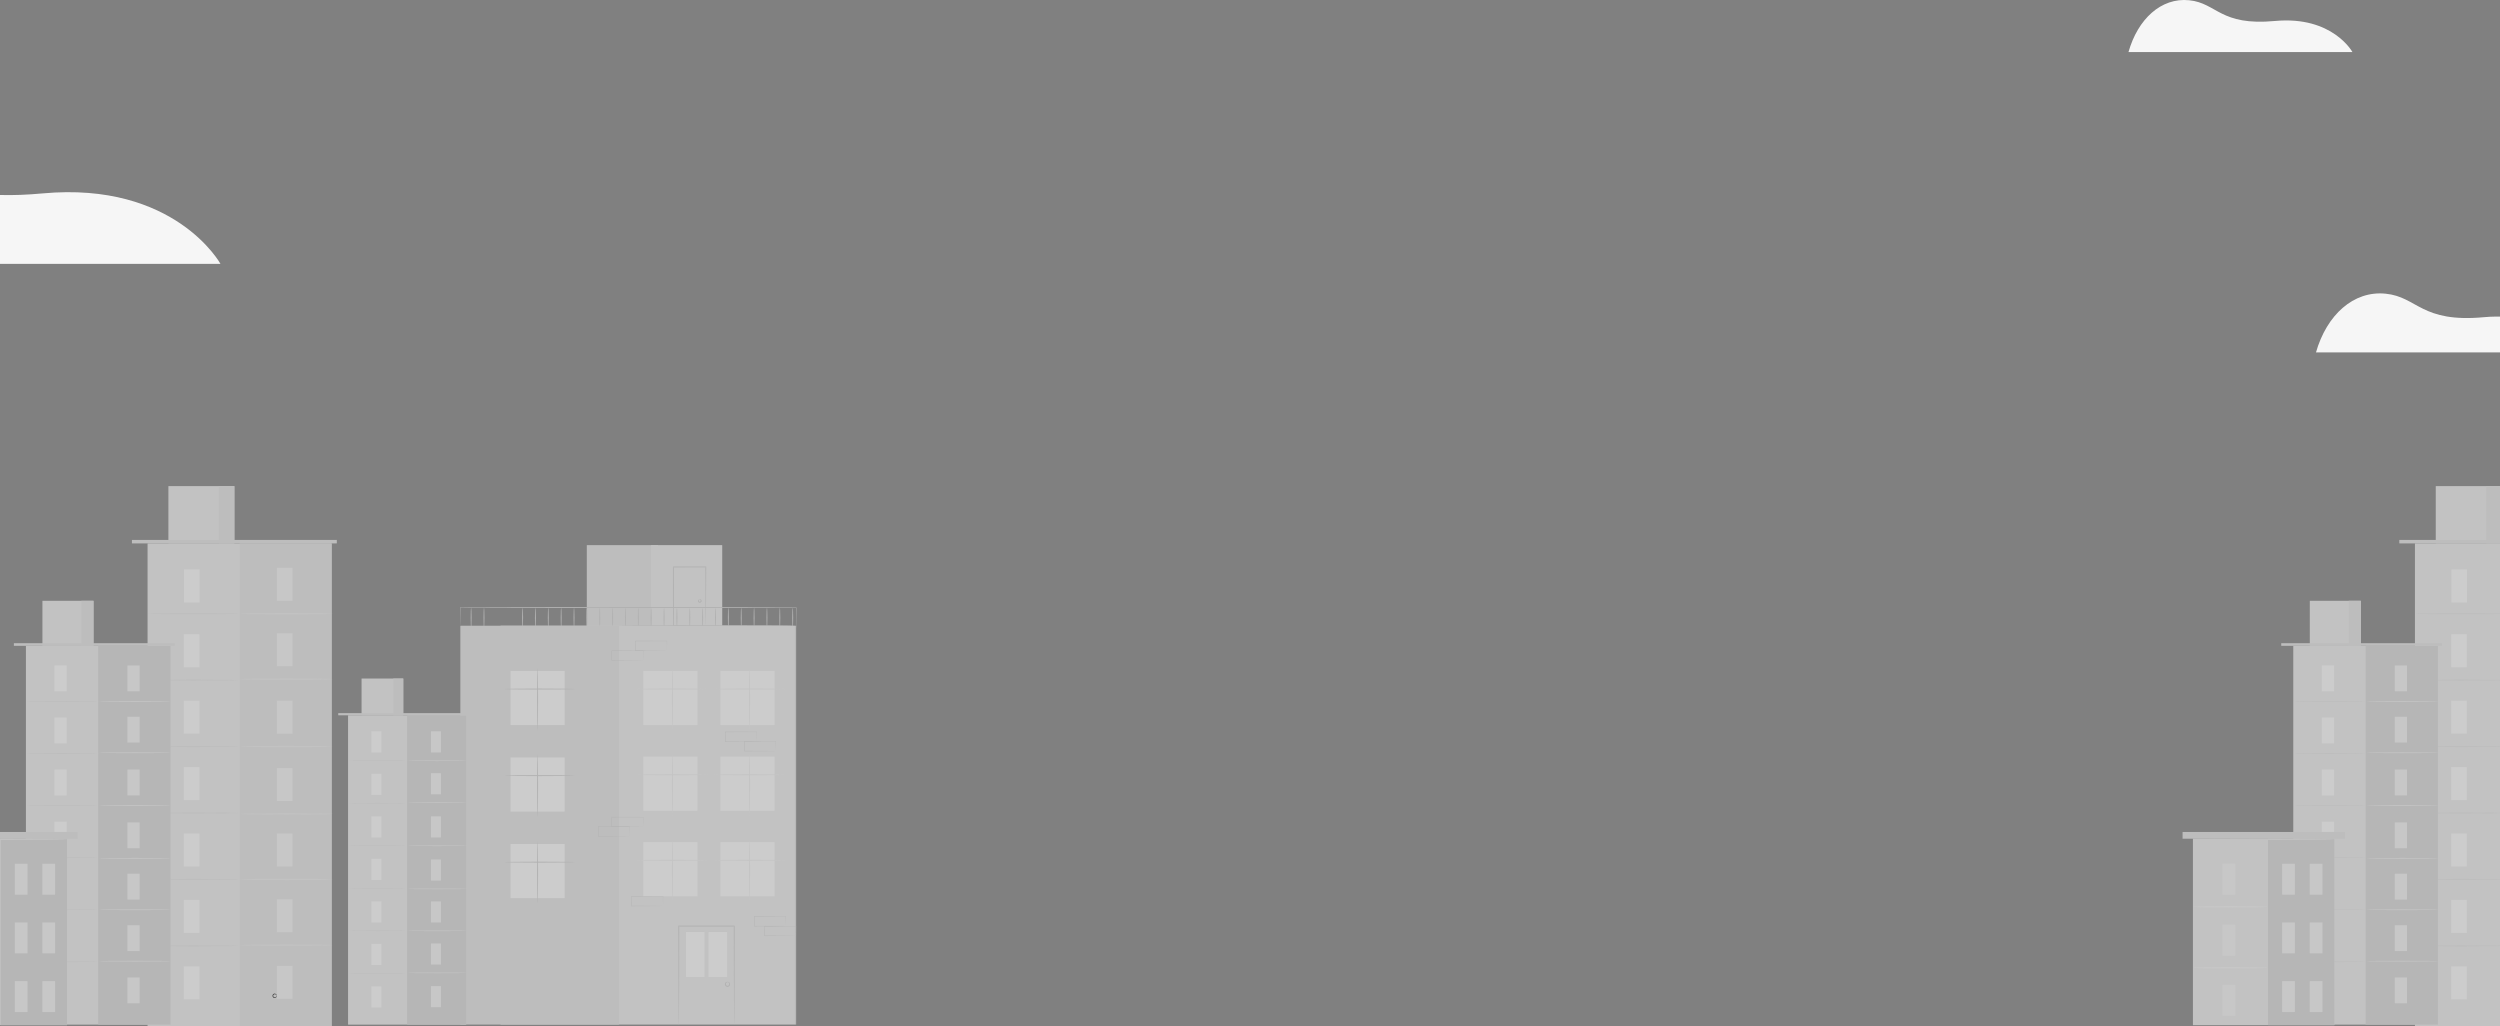 <?xml version="1.0" encoding="UTF-8"?>
<svg viewBox="0 0 1440 591" version="1.1" xmlns="http://www.w3.org/2000/svg" xmlns:xlink="http://www.w3.org/1999/xlink">
    <rect x="0" y="0" width="1440" height="591" fill="#808080" stroke="none"/>
    <!-- Generator: sketchtool 62 (101010) - https://sketch.com -->
    <title>3C8682C7-5C5F-4F65-AF80-E2AF386D4A97</title>
    <desc>Created with sketchtool.</desc>
    <defs>
        <polygon id="path-1" points="0 312 507.766 312 507.766 0.561 0 0.561"></polygon>
        <polygon id="path-3" points="0 312 507.766 312 507.766 0.561 0 0.561"></polygon>
        <polygon id="path-5" points="0 312 507.766 312 507.766 0.561 0 0.561"></polygon>
        <polygon id="path-7" points="0 312 507.766 312 507.766 0.561 0 0.561"></polygon>
    </defs>
    <g id="Web-Design" stroke="none" stroke-width="1" fill="none" fill-rule="evenodd">
        <g id="Homee-v3" transform="translate(0, -970)">
            <g id="Group-13" transform="translate(-169, 970)">
                <path d="M1395,30 L1524,30 C1524,30 1512.599,9.01 1479.385,12.085 C1447.678,15.071 1446.068,1.77 1429.941,0.142 C1413.815,-1.485 1400.376,10.981 1395,30 Z" id="Path" fill="#F6F6F6" fill-rule="nonzero"></path>
                <g id="Group-2" opacity="0.601" transform="translate(120, 279)">
                    <g id="Group-217">
                        <polygon id="Fill-1" fill="#E6E6E6" points="387 94 428 94 428 35 387 35"></polygon>
                        <polygon id="Fill-2" fill="#EFEFEF" points="424 94 465 94 465 35 424 35"></polygon>
                        <g id="Group-104">
                            <path d="M455.527,81.413 C455.515,81.402 455.505,81.172 455.494,80.738 C455.486,80.265 455.475,79.639 455.46,78.851 C455.442,77.166 455.418,74.795 455.386,71.826 C455.354,65.814 455.308,57.398 455.254,47.558 L455.527,47.83 C449.777,47.836 443.475,47.843 436.889,47.849 C436.82,47.911 437.439,47.301 437.178,47.564 L437.178,47.574 L437.178,47.592 L437.178,47.631 L437.178,47.707 L437.178,47.858 L437.178,48.161 L437.178,48.767 L437.178,49.974 C437.178,50.775 437.178,51.573 437.177,52.364 C437.176,53.949 437.175,55.512 437.173,57.052 C437.169,60.13 437.163,63.11 437.159,65.97 C437.14,71.679 437.124,76.898 437.108,81.413 L436.886,81.191 C442.553,81.24 447.176,81.28 450.438,81.309 C452.023,81.332 453.276,81.35 454.183,81.365 C454.586,81.375 454.912,81.383 455.173,81.389 C455.4,81.396 455.519,81.405 455.527,81.413 C455.535,81.421 455.43,81.429 455.219,81.436 C454.969,81.442 454.657,81.451 454.271,81.461 C453.375,81.475 452.139,81.493 450.574,81.517 C447.28,81.545 442.61,81.586 436.886,81.635 L436.664,81.637 L436.664,81.413 C436.649,76.898 436.631,71.679 436.613,65.97 C436.608,63.11 436.604,60.13 436.598,57.052 C436.597,55.512 436.596,53.949 436.595,52.364 C436.595,51.573 436.595,50.775 436.594,49.974 L436.594,48.767 L436.594,48.161 L436.594,47.858 L436.594,47.707 L436.594,47.631 L436.594,47.592 L436.594,47.574 L436.594,47.564 C436.335,47.822 436.948,47.2 436.889,47.265 C443.475,47.271 449.777,47.278 455.527,47.284 L455.801,47.285 L455.8,47.558 C455.746,57.471 455.7,65.951 455.668,72.008 C455.636,74.948 455.611,77.3 455.594,78.97 C455.579,79.735 455.568,80.342 455.559,80.802 C455.549,81.215 455.538,81.424 455.527,81.413" id="Fill-3" fill="#D2D2D2"></path>
                            <path d="M451.794,66.309 C451.823,66.389 451.57,66.528 451.517,66.903 C451.44,67.287 451.716,67.747 452.235,67.556 C452.758,67.379 452.684,66.848 452.383,66.597 C452.107,66.338 451.821,66.39 451.794,66.309 C451.739,66.255 452.094,65.977 452.617,66.257 C452.853,66.392 453.125,66.66 453.16,67.092 C453.202,67.535 452.852,67.97 452.428,68.108 C452.011,68.266 451.467,68.146 451.222,67.776 C450.978,67.418 451.023,67.037 451.121,66.785 C451.354,66.238 451.804,66.233 451.794,66.309" id="Fill-5" fill="#D2D2D2"></path>
                            <path d="M507.633,82.912 C507.633,82.912 507.609,82.651 507.598,82.137 C507.59,81.596 507.578,80.834 507.563,79.843 C507.55,77.792 507.527,74.796 507.5,70.905 L507.633,71.037 C490.221,71.131 453.76,71.198 411.681,71.198 C368.426,71.198 331.121,71.128 314.167,71.028 L314.291,70.905 C314.265,74.286 314.246,76.894 314.232,78.682 C314.218,79.544 314.208,80.209 314.2,80.681 C314.189,81.13 314.167,81.357 314.167,81.357 C314.167,81.357 314.145,81.13 314.134,80.681 C314.127,80.209 314.117,79.544 314.103,78.682 C314.089,76.894 314.07,74.286 314.042,70.905 L314.042,70.781 L314.167,70.78 C331.121,70.681 368.426,70.613 411.681,70.613 C453.76,70.613 490.221,70.678 507.633,70.773 L507.765,70.773 L507.765,70.905 C507.737,74.796 507.716,77.792 507.702,79.843 C507.687,80.834 507.675,81.596 507.668,82.137 C507.656,82.651 507.633,82.912 507.633,82.912" id="Fill-7" fill="#D2D2D2"></path>
                            <path d="M320.37,82.563 C320.208,82.563 320.078,80.006 320.078,76.853 C320.078,73.701 320.208,71.144 320.37,71.144 C320.533,71.144 320.663,73.701 320.663,76.853 C320.663,80.006 320.533,82.563 320.37,82.563" id="Fill-9" fill="#D2D2D2"></path>
                            <path d="M327.779,82.563 C327.617,82.563 327.487,80.006 327.487,76.853 C327.487,73.701 327.617,71.144 327.779,71.144 C327.94,71.144 328.071,73.701 328.071,76.853 C328.071,80.006 327.94,82.563 327.779,82.563" id="Fill-11" fill="#D2D2D2"></path>
                            <path d="M350.004,82.563 C349.842,82.563 349.711,80.006 349.711,76.853 C349.711,73.701 349.842,71.144 350.004,71.144 C350.166,71.144 350.296,73.701 350.296,76.853 C350.296,80.006 350.166,82.563 350.004,82.563" id="Fill-13" fill="#D2D2D2"></path>
                            <path d="M357.412,82.563 C357.25,82.563 357.12,80.006 357.12,76.853 C357.12,73.701 357.25,71.144 357.412,71.144 C357.574,71.144 357.704,73.701 357.704,76.853 C357.704,80.006 357.574,82.563 357.412,82.563" id="Fill-15" fill="#D2D2D2"></path>
                            <path d="M364.82,82.563 C364.659,82.563 364.527,80.006 364.527,76.853 C364.527,73.701 364.659,71.144 364.82,71.144 C364.982,71.144 365.113,73.701 365.113,76.853 C365.113,80.006 364.982,82.563 364.82,82.563" id="Fill-17" fill="#D2D2D2"></path>
                            <path d="M372.229,82.563 C372.067,82.563 371.936,80.006 371.936,76.853 C371.936,73.701 372.067,71.144 372.229,71.144 C372.39,71.144 372.521,73.701 372.521,76.853 C372.521,80.006 372.39,82.563 372.229,82.563" id="Fill-19" fill="#D2D2D2"></path>
                            <path d="M379.637,82.563 C379.475,82.563 379.345,80.006 379.345,76.853 C379.345,73.701 379.475,71.144 379.637,71.144 C379.799,71.144 379.929,73.701 379.929,76.853 C379.929,80.006 379.799,82.563 379.637,82.563" id="Fill-21" fill="#D2D2D2"></path>
                            <path d="M387.045,82.563 C386.883,82.563 386.753,80.006 386.753,76.853 C386.753,73.701 386.883,71.144 387.045,71.144 C387.207,71.144 387.337,73.701 387.337,76.853 C387.337,80.006 387.207,82.563 387.045,82.563" id="Fill-23" fill="#D2D2D2"></path>
                            <path d="M394.453,82.563 C394.292,82.563 394.162,80.006 394.162,76.853 C394.162,73.701 394.292,71.144 394.453,71.144 C394.615,71.144 394.746,73.701 394.746,76.853 C394.746,80.006 394.615,82.563 394.453,82.563" id="Fill-25" fill="#D2D2D2"></path>
                            <path d="M401.862,82.563 C401.7,82.563 401.569,80.006 401.569,76.853 C401.569,73.701 401.7,71.144 401.862,71.144 C402.023,71.144 402.155,73.701 402.155,76.853 C402.155,80.006 402.023,82.563 401.862,82.563" id="Fill-27" fill="#D2D2D2"></path>
                            <path d="M409.27,82.563 C409.109,82.563 408.978,80.006 408.978,76.853 C408.978,73.701 409.109,71.144 409.27,71.144 C409.432,71.144 409.562,73.701 409.562,76.853 C409.562,80.006 409.432,82.563 409.27,82.563" id="Fill-29" fill="#D2D2D2"></path>
                            <path d="M416.679,82.563 C416.516,82.563 416.386,80.006 416.386,76.853 C416.386,73.701 416.516,71.144 416.679,71.144 C416.84,71.144 416.971,73.701 416.971,76.853 C416.971,80.006 416.84,82.563 416.679,82.563" id="Fill-31" fill="#D2D2D2"></path>
                            <path d="M424.087,82.563 C423.925,82.563 423.795,80.006 423.795,76.853 C423.795,73.701 423.925,71.144 424.087,71.144 C424.249,71.144 424.379,73.701 424.379,76.853 C424.379,80.006 424.249,82.563 424.087,82.563" id="Fill-33" fill="#D2D2D2"></path>
                            <path d="M431.495,82.563 C431.333,82.563 431.203,80.006 431.203,76.853 C431.203,73.701 431.333,71.144 431.495,71.144 C431.656,71.144 431.788,73.701 431.788,76.853 C431.788,80.006 431.656,82.563 431.495,82.563" id="Fill-35" fill="#D2D2D2"></path>
                            <path d="M438.903,82.563 C438.742,82.563 438.611,80.006 438.611,76.853 C438.611,73.701 438.742,71.144 438.903,71.144 C439.065,71.144 439.196,73.701 439.196,76.853 C439.196,80.006 439.065,82.563 438.903,82.563" id="Fill-37" fill="#D2D2D2"></path>
                            <path d="M446.312,82.563 C446.151,82.563 446.019,80.006 446.019,76.853 C446.019,73.701 446.151,71.144 446.312,71.144 C446.474,71.144 446.604,73.701 446.604,76.853 C446.604,80.006 446.474,82.563 446.312,82.563" id="Fill-39" fill="#D2D2D2"></path>
                            <path d="M453.721,82.563 C453.558,82.563 453.428,80.006 453.428,76.853 C453.428,73.701 453.558,71.144 453.721,71.144 C453.882,71.144 454.012,73.701 454.012,76.853 C454.012,80.006 453.882,82.563 453.721,82.563" id="Fill-41" fill="#D2D2D2"></path>
                            <path d="M461.128,82.563 C460.967,82.563 460.837,80.006 460.837,76.853 C460.837,73.701 460.967,71.144 461.128,71.144 C461.291,71.144 461.421,73.701 461.421,76.853 C461.421,80.006 461.291,82.563 461.128,82.563" id="Fill-43" fill="#D2D2D2"></path>
                            <path d="M468.537,82.563 C468.375,82.563 468.245,80.006 468.245,76.853 C468.245,73.701 468.375,71.144 468.537,71.144 C468.698,71.144 468.829,73.701 468.829,76.853 C468.829,80.006 468.698,82.563 468.537,82.563" id="Fill-45" fill="#D2D2D2"></path>
                            <path d="M475.945,82.563 C475.784,82.563 475.653,80.006 475.653,76.853 C475.653,73.701 475.784,71.144 475.945,71.144 C476.107,71.144 476.238,73.701 476.238,76.853 C476.238,80.006 476.107,82.563 475.945,82.563" id="Fill-47" fill="#D2D2D2"></path>
                            <path d="M483.354,82.563 C483.191,82.563 483.061,80.006 483.061,76.853 C483.061,73.701 483.191,71.144 483.354,71.144 C483.515,71.144 483.645,73.701 483.645,76.853 C483.645,80.006 483.515,82.563 483.354,82.563" id="Fill-49" fill="#D2D2D2"></path>
                            <path d="M490.762,82.563 C490.6,82.563 490.47,80.006 490.47,76.853 C490.47,73.701 490.6,71.144 490.762,71.144 C490.924,71.144 491.054,73.701 491.054,76.853 C491.054,80.006 490.924,82.563 490.762,82.563" id="Fill-51" fill="#D2D2D2"></path>
                            <path d="M498.17,82.563 C498.008,82.563 497.878,80.006 497.878,76.853 C497.878,73.701 498.008,71.144 498.17,71.144 C498.332,71.144 498.462,73.701 498.462,76.853 C498.462,80.006 498.332,82.563 498.17,82.563" id="Fill-53" fill="#D2D2D2"></path>
                            <path d="M505.578,82.563 C505.417,82.563 505.287,80.006 505.287,76.853 C505.287,73.701 505.417,71.144 505.578,71.144 C505.74,71.144 505.871,73.701 505.871,76.853 C505.871,80.006 505.74,82.563 505.578,82.563" id="Fill-55" fill="#D2D2D2"></path>
                            <path d="M507.633,81.413 C507.633,81.575 484.772,81.705 456.578,81.705 C428.375,81.705 405.519,81.575 405.519,81.413 C405.519,81.251 428.375,81.12 456.578,81.12 C484.772,81.12 507.633,81.251 507.633,81.413" id="Fill-57" fill="#D2D2D2"></path>
                            <mask id="mask-2" fill="white">
                                <use xlink:href="#path-1"></use>
                            </mask>
                            <g id="Clip-60"></g>
                            <polygon id="Fill-59" fill="#EFEFEF" mask="url(#mask-2)" points="337.311 311.156 507.633 311.156 507.633 81.413 337.311 81.413"></polygon>
                            <polygon id="Fill-61" fill="#E6E6E6" mask="url(#mask-2)" points="314.167 311.156 405.52 311.156 405.52 81.413 314.167 81.413"></polygon>
                            <polygon id="Fill-62" fill="#FFFFFF" mask="url(#mask-2)" points="463.982 237.243 495.137 237.243 495.137 206.064 463.982 206.064"></polygon>
                            <path d="M480.753,240.37 C480.591,240.37 480.461,232.313 480.461,222.377 C480.461,212.438 480.591,204.384 480.753,204.384 C480.915,204.384 481.045,212.438 481.045,222.377 C481.045,232.313 480.915,240.37 480.753,240.37" id="Fill-63" fill="#F1F1F1" mask="url(#mask-2)"></path>
                            <path d="M500.987,216.518 C500.987,216.679 491.928,216.809 480.754,216.809 C469.577,216.809 460.519,216.679 460.519,216.518 C460.519,216.355 469.577,216.225 480.754,216.225 C491.928,216.225 500.987,216.355 500.987,216.518" id="Fill-64" fill="#F1F1F1" mask="url(#mask-2)"></path>
                            <polygon id="Fill-65" fill="#FFFFFF" mask="url(#mask-2)" points="419.553 237.243 450.708 237.243 450.708 206.064 419.553 206.064"></polygon>
                            <path d="M436.323,240.37 C436.162,240.37 436.031,232.313 436.031,222.377 C436.031,212.438 436.162,204.384 436.323,204.384 C436.485,204.384 436.616,212.438 436.616,222.377 C436.616,232.313 436.485,240.37 436.323,240.37" id="Fill-66" fill="#F1F1F1" mask="url(#mask-2)"></path>
                            <path d="M456.558,216.518 C456.558,216.679 447.498,216.809 436.324,216.809 C425.147,216.809 416.089,216.679 416.089,216.518 C416.089,216.355 425.147,216.225 436.324,216.225 C447.498,216.225 456.558,216.355 456.558,216.518" id="Fill-67" fill="#F1F1F1" mask="url(#mask-2)"></path>
                            <polygon id="Fill-68" fill="#FFFFFF" mask="url(#mask-2)" points="463.982 187.99 495.137 187.99 495.137 156.81 463.982 156.81"></polygon>
                            <path d="M480.753,191.117 C480.591,191.117 480.461,183.06 480.461,173.124 C480.461,163.185 480.591,155.131 480.753,155.131 C480.915,155.131 481.045,163.185 481.045,173.124 C481.045,183.06 480.915,191.117 480.753,191.117" id="Fill-69" fill="#F1F1F1" mask="url(#mask-2)"></path>
                            <path d="M500.987,167.265 C500.987,167.426 491.928,167.556 480.754,167.556 C469.577,167.556 460.519,167.426 460.519,167.265 C460.519,167.103 469.577,166.972 480.754,166.972 C491.928,166.972 500.987,167.103 500.987,167.265" id="Fill-70" fill="#F1F1F1" mask="url(#mask-2)"></path>
                            <polygon id="Fill-71" fill="#FFFFFF" mask="url(#mask-2)" points="419.553 187.99 450.708 187.99 450.708 156.81 419.553 156.81"></polygon>
                            <path d="M436.323,191.117 C436.162,191.117 436.031,183.06 436.031,173.124 C436.031,163.185 436.162,155.131 436.323,155.131 C436.485,155.131 436.616,163.185 436.616,173.124 C436.616,183.06 436.485,191.117 436.323,191.117" id="Fill-72" fill="#F1F1F1" mask="url(#mask-2)"></path>
                            <path d="M456.558,167.265 C456.558,167.426 447.498,167.556 436.324,167.556 C425.147,167.556 416.089,167.426 416.089,167.265 C416.089,167.103 425.147,166.972 436.324,166.972 C447.498,166.972 456.558,167.103 456.558,167.265" id="Fill-73" fill="#F1F1F1" mask="url(#mask-2)"></path>
                            <polygon id="Fill-74" fill="#FFFFFF" mask="url(#mask-2)" points="463.982 138.623 495.137 138.623 495.137 107.444 463.982 107.444"></polygon>
                            <path d="M480.753,141.75 C480.591,141.75 480.461,133.693 480.461,123.758 C480.461,113.818 480.591,105.764 480.753,105.764 C480.915,105.764 481.045,113.818 481.045,123.758 C481.045,133.693 480.915,141.75 480.753,141.75" id="Fill-75" fill="#F1F1F1" mask="url(#mask-2)"></path>
                            <path d="M500.987,117.898 C500.987,118.059 491.928,118.191 480.754,118.191 C469.577,118.191 460.519,118.059 460.519,117.898 C460.519,117.736 469.577,117.605 480.754,117.605 C491.928,117.605 500.987,117.736 500.987,117.898" id="Fill-76" fill="#F1F1F1" mask="url(#mask-2)"></path>
                            <polygon id="Fill-77" fill="#FFFFFF" mask="url(#mask-2)" points="419.553 138.623 450.708 138.623 450.708 107.444 419.553 107.444"></polygon>
                            <path d="M436.323,141.75 C436.162,141.75 436.031,133.693 436.031,123.758 C436.031,113.818 436.162,105.764 436.323,105.764 C436.485,105.764 436.616,113.818 436.616,123.758 C436.616,133.693 436.485,141.75 436.323,141.75" id="Fill-78" fill="#F1F1F1" mask="url(#mask-2)"></path>
                            <path d="M456.558,117.898 C456.558,118.059 447.498,118.191 436.324,118.191 C425.147,118.191 416.089,118.059 416.089,117.898 C416.089,117.736 425.147,117.605 436.324,117.605 C447.498,117.605 456.558,117.736 456.558,117.898" id="Fill-79" fill="#F1F1F1" mask="url(#mask-2)"></path>
                            <polygon id="Fill-80" fill="#FFFFFF" mask="url(#mask-2)" points="343.073 138.623 374.228 138.623 374.228 107.444 343.073 107.444"></polygon>
                            <path d="M358.65,141.75 C358.489,141.75 358.358,133.693 358.358,123.758 C358.358,113.818 358.489,105.764 358.65,105.764 C358.812,105.764 358.942,113.818 358.942,123.758 C358.942,133.693 358.812,141.75 358.65,141.75" id="Fill-81" fill="#D2D2D2" mask="url(#mask-2)"></path>
                            <path d="M380.078,117.898 C380.078,118.059 371.018,118.191 359.844,118.191 C348.667,118.191 339.609,118.059 339.609,117.898 C339.609,117.736 348.667,117.605 359.844,117.605 C371.018,117.605 380.078,117.736 380.078,117.898" id="Fill-82" fill="#D2D2D2" mask="url(#mask-2)"></path>
                            <polygon id="Fill-83" fill="#FFFFFF" mask="url(#mask-2)" points="343.073 188.475 374.228 188.475 374.228 157.296 343.073 157.296"></polygon>
                            <path d="M358.65,191.602 C358.489,191.602 358.358,183.546 358.358,173.611 C358.358,163.672 358.489,155.617 358.65,155.617 C358.812,155.617 358.942,163.672 358.942,173.611 C358.942,183.546 358.812,191.602 358.65,191.602" id="Fill-84" fill="#D2D2D2" mask="url(#mask-2)"></path>
                            <path d="M380.078,167.75 C380.078,167.913 371.018,168.043 359.844,168.043 C348.667,168.043 339.609,167.913 339.609,167.75 C339.609,167.589 348.667,167.458 359.844,167.458 C371.018,167.458 380.078,167.589 380.078,167.75" id="Fill-85" fill="#D2D2D2" mask="url(#mask-2)"></path>
                            <polygon id="Fill-86" fill="#FFFFFF" mask="url(#mask-2)" points="343.073 238.329 374.228 238.329 374.228 207.149 343.073 207.149"></polygon>
                            <path d="M358.65,241.456 C358.489,241.456 358.358,233.399 358.358,223.464 C358.358,213.524 358.489,205.471 358.65,205.471 C358.812,205.471 358.942,213.524 358.942,223.464 C358.942,233.399 358.812,241.456 358.65,241.456" id="Fill-87" fill="#D2D2D2" mask="url(#mask-2)"></path>
                            <path d="M380.078,217.604 C380.078,217.765 371.018,217.897 359.844,217.897 C348.667,217.897 339.609,217.765 339.609,217.604 C339.609,217.442 348.667,217.311 359.844,217.311 C371.018,217.311 380.078,217.442 380.078,217.604" id="Fill-88" fill="#D2D2D2" mask="url(#mask-2)"></path>
                            <path d="M471.915,311.105 C471.906,311.105 471.897,311.01 471.889,310.825 C471.884,310.612 471.875,310.34 471.865,310.002 C471.852,309.24 471.837,308.178 471.816,306.818 C471.796,304.005 471.767,299.976 471.732,294.95 C471.705,284.809 471.671,270.658 471.63,254.444 L471.915,254.729 C466.736,254.731 461.287,254.734 455.692,254.736 C450.287,254.734 445.021,254.731 439.988,254.73 L440.274,254.444 C440.234,270.789 440.198,285.073 440.172,295.313 C440.138,300.387 440.108,304.456 440.088,307.299 C440.068,308.672 440.051,309.748 440.04,310.518 C440.029,310.859 440.022,311.133 440.015,311.349 C440.006,311.537 439.997,311.632 439.988,311.632 C439.979,311.632 439.972,311.537 439.963,311.349 C439.956,311.133 439.948,310.859 439.937,310.518 C439.927,309.748 439.91,308.672 439.889,307.299 C439.87,304.456 439.84,300.387 439.805,295.313 C439.78,285.073 439.745,270.789 439.704,254.444 L439.702,254.159 L439.988,254.159 C445.021,254.157 450.287,254.154 455.692,254.152 C461.287,254.154 466.736,254.157 471.915,254.159 L472.201,254.16 L472.2,254.444 C472.16,270.658 472.124,284.809 472.098,294.95 C472.063,299.976 472.033,304.005 472.014,306.818 C471.992,308.178 471.978,309.24 471.966,310.002 C471.955,310.34 471.946,310.612 471.94,310.825 C471.933,311.01 471.924,311.105 471.915,311.105" id="Fill-89" fill="#D2D2D2" mask="url(#mask-2)"></path>
                            <polygon id="Fill-90" fill="#FFFFFF" mask="url(#mask-2)" points="444.005 283.875 454.888 283.875 454.888 257.806 444.005 257.806"></polygon>
                            <path d="M444.036,283.847 L454.861,283.847 L454.861,257.837 L444.036,257.837 L444.036,283.847 Z M443.979,283.903 L454.918,283.903 L454.918,257.78 L443.979,257.78 L443.979,283.903 Z" id="Fill-91" fill="#D2D2D2" mask="url(#mask-2)"></path>
                            <polygon id="Fill-92" fill="#FFFFFF" mask="url(#mask-2)" points="457.016 283.875 467.898 283.875 467.898 257.806 457.016 257.806"></polygon>
                            <path d="M457.044,283.847 L467.869,283.847 L467.869,257.837 L457.044,257.837 L457.044,283.847 Z M456.987,283.903 L467.926,283.903 L467.926,257.78 L456.987,257.78 L456.987,283.903 Z" id="Fill-93" fill="#D2D2D2" mask="url(#mask-2)"></path>
                            <path d="M468.119,286.572 C468.118,286.538 468.237,286.479 468.473,286.505 C468.704,286.529 469.056,286.705 469.274,287.083 C469.476,287.448 469.648,287.982 469.381,288.569 C469.122,289.106 468.484,289.549 467.744,289.417 C467.016,289.256 466.593,288.613 466.536,288.028 C466.463,287.408 466.839,286.902 467.193,286.688 C467.957,286.225 468.516,286.557 468.463,286.608 C468.454,286.696 467.951,286.586 467.44,287.019 C467.194,287.229 466.999,287.575 467.069,287.962 C467.125,288.345 467.444,288.762 467.859,288.844 C468.269,288.93 468.723,288.657 468.902,288.324 C469.091,288.007 469.024,287.559 468.908,287.274 C468.652,286.656 468.1,286.664 468.119,286.572" id="Fill-94" fill="#D2D2D2" mask="url(#mask-2)"></path>
                            <path d="M501.608,254.441 C501.608,254.441 501.598,254.301 501.593,254.047 C501.587,253.733 501.583,253.37 501.575,252.941 C501.565,251.89 501.55,250.519 501.534,248.839 L501.608,248.913 C497.184,248.924 490.698,248.939 483.433,248.956 C483.484,248.903 483.315,249.072 483.548,248.839 L483.548,248.841 L483.548,248.843 L483.548,248.849 L483.548,248.86 L483.548,248.884 L483.548,248.929 L483.548,249.02 L483.548,249.2 L483.548,249.562 L483.548,250.281 C483.548,250.759 483.548,251.232 483.547,251.701 C483.547,252.636 483.546,253.551 483.545,254.44 L483.431,254.327 C488.573,254.348 493.067,254.366 496.397,254.38 C497.947,254.392 499.223,254.403 500.211,254.412 C500.607,254.418 500.947,254.422 501.242,254.426 C501.478,254.431 501.608,254.441 501.608,254.441 C501.614,254.446 501.496,254.45 501.27,254.456 C500.982,254.46 500.651,254.465 500.264,254.469 C499.283,254.478 498.015,254.49 496.476,254.503 C493.125,254.515 488.603,254.533 483.431,254.555 L483.317,254.556 L483.317,254.44 C483.316,253.551 483.316,252.636 483.316,251.701 C483.315,251.232 483.315,250.759 483.315,250.281 L483.315,249.562 L483.315,249.2 L483.315,249.02 L483.315,248.929 L483.315,248.884 L483.315,248.86 L483.315,248.849 L483.315,248.843 L483.315,248.841 L483.315,248.839 C483.548,248.605 483.38,248.774 483.433,248.721 C490.698,248.739 497.184,248.754 501.608,248.764 L501.684,248.764 L501.682,248.839 C501.667,250.537 501.652,251.923 501.642,252.986 C501.634,253.408 501.63,253.766 501.624,254.076 C501.618,254.321 501.608,254.441 501.608,254.441" id="Fill-95" fill="#D2D2D2" mask="url(#mask-2)"></path>
                            <path d="M430.897,242.845 C430.897,242.845 430.887,242.705 430.881,242.451 C430.876,242.138 430.87,241.774 430.863,241.344 C430.852,240.295 430.839,238.922 430.822,237.243 L430.897,237.317 C426.473,237.327 419.987,237.343 412.72,237.359 L412.837,237.243 L412.837,237.244 L412.837,237.248 L412.837,237.253 L412.837,237.263 L412.837,237.287 L412.837,237.333 L412.837,237.423 L412.837,237.605 L412.837,237.966 L412.837,238.685 C412.836,239.162 412.836,239.636 412.836,240.104 C412.834,241.04 412.834,241.955 412.833,242.845 L412.719,242.731 C417.861,242.751 422.354,242.771 425.686,242.783 C427.236,242.796 428.512,242.808 429.499,242.817 C429.896,242.821 430.234,242.826 430.53,242.83 C430.767,242.835 430.897,242.845 430.897,242.845 C430.902,242.85 430.785,242.855 430.558,242.859 C430.269,242.864 429.939,242.868 429.551,242.874 C428.571,242.882 427.303,242.893 425.764,242.906 C422.414,242.919 417.892,242.938 412.719,242.959 L412.606,242.959 L412.605,242.845 C412.605,241.955 412.605,241.04 412.603,240.104 L412.603,238.685 L412.603,237.966 L412.603,237.605 L412.603,237.423 L412.603,237.333 L412.603,237.287 L412.603,237.263 L412.603,237.253 L412.603,237.248 L412.603,237.244 L412.603,237.243 C412.837,237.009 412.667,237.178 412.72,237.125 C419.987,237.142 426.473,237.158 430.897,237.167 L430.972,237.168 L430.971,237.243 C430.955,238.94 430.941,240.327 430.93,241.389 C430.923,241.812 430.917,242.17 430.913,242.48 C430.907,242.726 430.897,242.845 430.897,242.845" id="Fill-96" fill="#D2D2D2" mask="url(#mask-2)"></path>
                            <path d="M419.553,197.254 C419.553,197.254 419.543,197.115 419.537,196.86 C419.531,196.547 419.527,196.184 419.519,195.754 C419.509,194.703 419.494,193.332 419.479,191.653 L419.553,191.727 C415.129,191.737 408.642,191.753 401.377,191.769 C401.428,191.717 401.259,191.885 401.492,191.653 L401.492,191.654 L401.492,191.657 L401.492,191.663 L401.492,191.673 L401.492,191.697 L401.492,191.742 L401.492,191.833 L401.492,192.014 L401.492,192.376 L401.492,193.095 C401.492,193.572 401.492,194.046 401.491,194.514 C401.491,195.45 401.49,196.364 401.489,197.254 L401.376,197.14 C406.516,197.161 411.011,197.18 414.341,197.193 C415.891,197.206 417.167,197.217 418.155,197.225 C418.551,197.231 418.891,197.235 419.186,197.24 C419.423,197.244 419.553,197.254 419.553,197.254 C419.557,197.26 419.44,197.264 419.214,197.269 C418.926,197.273 418.595,197.278 418.207,197.284 C417.228,197.291 415.96,197.303 414.42,197.316 C411.069,197.328 406.548,197.348 401.376,197.369 L401.261,197.369 L401.261,197.254 C401.26,196.364 401.26,195.45 401.26,194.514 C401.259,194.046 401.259,193.572 401.259,193.095 L401.259,192.376 L401.259,192.014 L401.259,191.833 L401.259,191.742 L401.259,191.697 L401.259,191.673 L401.259,191.663 L401.259,191.657 L401.259,191.654 L401.259,191.653 C401.492,191.418 401.324,191.588 401.377,191.535 C408.642,191.552 415.129,191.568 419.553,191.577 L419.628,191.577 L419.627,191.653 C419.611,193.35 419.596,194.737 419.586,195.799 C419.578,196.222 419.574,196.579 419.568,196.89 C419.563,197.135 419.553,197.254 419.553,197.254" id="Fill-97" fill="#D2D2D2" mask="url(#mask-2)"></path>
                            <path d="M484.902,148.187 C484.902,148.187 484.892,148.047 484.887,147.794 C484.881,147.48 484.876,147.116 484.869,146.686 C484.859,145.637 484.844,144.264 484.828,142.585 L484.902,142.659 C480.478,142.669 473.992,142.685 466.725,142.701 C466.778,142.649 466.609,142.819 466.842,142.585 L466.842,142.586 L466.842,142.59 L466.842,142.595 L466.842,142.605 L466.842,142.629 L466.842,142.675 L466.842,142.766 L466.842,142.947 L466.842,143.308 L466.842,144.027 C466.842,144.505 466.842,144.978 466.841,145.446 C466.84,146.382 466.84,147.297 466.839,148.187 L466.725,148.073 C471.866,148.095 476.36,148.113 479.691,148.125 C481.241,148.138 482.517,148.15 483.505,148.159 C483.901,148.163 484.24,148.168 484.536,148.172 C484.772,148.178 484.902,148.187 484.902,148.187 C484.907,148.192 484.79,148.197 484.564,148.202 C484.274,148.206 483.945,148.21 483.557,148.216 C482.576,148.225 481.309,148.235 479.77,148.248 C476.419,148.261 471.897,148.28 466.725,148.301 L466.611,148.301 L466.611,148.187 C466.61,147.297 466.61,146.382 466.61,145.446 C466.609,144.978 466.609,144.505 466.609,144.027 L466.609,143.308 L466.609,142.947 L466.609,142.766 L466.609,142.675 L466.609,142.629 L466.609,142.605 L466.609,142.595 L466.609,142.59 L466.609,142.586 L466.609,142.585 C466.842,142.351 466.674,142.52 466.725,142.467 C473.992,142.484 480.478,142.5 484.902,142.51 L484.977,142.51 L484.976,142.585 C484.961,144.282 484.946,145.669 484.936,146.731 C484.928,147.154 484.924,147.512 484.918,147.822 C484.912,148.068 484.902,148.187 484.902,148.187" id="Fill-98" fill="#D2D2D2" mask="url(#mask-2)"></path>
                            <path d="M433.176,95.817 C433.176,95.817 433.166,95.677 433.16,95.423 C433.155,95.108 433.149,94.746 433.142,94.316 C433.131,93.266 433.118,91.894 433.101,90.215 L433.176,90.289 C428.752,90.299 422.266,90.315 414.999,90.331 C415.051,90.279 414.882,90.447 415.116,90.215 L415.116,90.216 L415.116,90.22 L415.116,90.225 L415.116,90.235 L415.116,90.259 L415.116,90.304 L415.116,90.395 L415.116,90.577 L415.116,90.938 L415.116,91.657 C415.114,92.134 415.114,92.608 415.114,93.076 C415.113,94.012 415.113,94.927 415.112,95.817 L414.998,95.702 C420.14,95.723 424.633,95.742 427.965,95.755 C429.515,95.768 430.791,95.78 431.778,95.787 C432.175,95.793 432.513,95.797 432.809,95.802 C433.046,95.806 433.176,95.817 433.176,95.817 C433.18,95.821 433.064,95.827 432.836,95.831 C432.548,95.836 432.218,95.84 431.83,95.846 C430.85,95.854 429.583,95.865 428.043,95.878 C424.692,95.891 420.171,95.91 414.998,95.931 L414.885,95.931 L414.885,95.817 C414.883,94.927 414.883,94.012 414.882,93.076 L414.882,91.657 L414.882,90.938 L414.881,90.577 L414.881,90.395 L414.881,90.304 L414.881,90.259 L414.881,90.235 L414.881,90.225 L414.881,90.22 L414.881,90.216 L414.881,90.215 C415.116,89.981 414.946,90.149 414.999,90.097 C422.266,90.114 428.752,90.13 433.176,90.139 L433.251,90.139 L433.25,90.215 C433.234,91.912 433.22,93.299 433.208,94.361 C433.202,94.784 433.196,95.141 433.192,95.452 C433.186,95.698 433.176,95.817 433.176,95.817" id="Fill-99" fill="#D2D2D2" mask="url(#mask-2)"></path>
                            <path d="M495.917,153.612 C495.917,153.612 495.907,153.473 495.901,153.218 C495.896,152.905 495.89,152.541 495.883,152.111 C495.872,151.061 495.859,149.689 495.842,148.01 L495.917,148.084 C491.493,148.095 485.007,148.11 477.74,148.126 L477.857,148.01 L477.857,148.011 L477.857,148.015 L477.857,148.02 L477.857,148.031 L477.857,148.054 L477.857,148.099 L477.857,148.19 L477.857,148.372 L477.857,148.733 L477.857,149.452 C477.856,149.929 477.856,150.403 477.856,150.871 C477.855,151.807 477.855,152.722 477.853,153.612 L477.739,153.498 C482.881,153.519 487.374,153.538 490.706,153.55 C492.256,153.563 493.532,153.575 494.519,153.584 C494.916,153.588 495.254,153.593 495.55,153.597 C495.787,153.602 495.917,153.612 495.917,153.612 C495.922,153.617 495.805,153.622 495.577,153.626 C495.289,153.631 494.959,153.635 494.571,153.641 C493.591,153.649 492.323,153.66 490.784,153.673 C487.434,153.686 482.912,153.705 477.739,153.726 L477.626,153.726 L477.626,153.612 C477.625,152.722 477.625,151.807 477.624,150.871 L477.624,149.452 L477.624,148.733 L477.624,148.372 L477.624,148.19 L477.624,148.099 L477.624,148.054 L477.624,148.031 L477.624,148.02 L477.624,148.015 L477.624,148.011 L477.624,148.01 C477.857,147.776 477.687,147.945 477.74,147.892 C485.007,147.909 491.493,147.925 495.917,147.934 L495.992,147.934 L495.991,148.01 C495.975,149.707 495.961,151.094 495.951,152.156 C495.943,152.579 495.938,152.937 495.933,153.247 C495.927,153.493 495.917,153.612 495.917,153.612" id="Fill-100" fill="#D2D2D2" mask="url(#mask-2)"></path>
                            <path d="M411.754,202.743 C411.754,202.743 411.744,202.603 411.738,202.349 C411.733,202.035 411.728,201.673 411.721,201.243 C411.71,200.192 411.696,198.821 411.68,197.141 L411.754,197.216 C407.33,197.226 400.844,197.242 393.578,197.257 C393.63,197.206 393.461,197.374 393.694,197.142 L393.694,197.143 L393.694,197.145 L393.694,197.152 L393.694,197.162 L393.694,197.186 L393.694,197.23 L393.694,197.321 L393.694,197.503 L393.694,197.865 L393.694,198.584 L393.694,200.003 C393.693,200.939 393.692,201.853 393.69,202.743 L393.577,202.629 C398.719,202.65 403.212,202.669 406.544,202.681 C408.093,202.695 409.37,202.706 410.357,202.714 C410.753,202.72 411.093,202.724 411.387,202.729 C411.624,202.733 411.754,202.743 411.754,202.743 C411.76,202.748 411.643,202.753 411.416,202.758 C411.127,202.762 410.796,202.767 410.41,202.772 C409.429,202.78 408.161,202.791 406.621,202.805 C403.271,202.817 398.749,202.836 393.577,202.858 L393.463,202.858 L393.463,202.743 C393.462,201.853 393.462,200.939 393.462,200.003 C393.462,199.535 393.461,199.061 393.461,198.584 L393.461,197.865 L393.461,197.503 L393.461,197.321 L393.461,197.23 L393.461,197.186 L393.461,197.162 L393.461,197.152 L393.461,197.145 L393.461,197.143 L393.461,197.142 C393.694,196.907 393.526,197.076 393.578,197.024 C400.844,197.041 407.33,197.057 411.754,197.065 L411.829,197.065 L411.828,197.141 C411.812,198.839 411.799,200.226 411.788,201.288 C411.78,201.71 411.775,202.068 411.77,202.378 C411.764,202.624 411.754,202.743 411.754,202.743" id="Fill-101" fill="#D2D2D2" mask="url(#mask-2)"></path>
                            <path d="M419.553,101.418 C419.553,101.418 419.543,101.279 419.537,101.025 C419.531,100.711 419.527,100.348 419.519,99.919 C419.509,98.868 419.494,97.496 419.479,95.817 L419.553,95.891 C415.129,95.902 408.642,95.917 401.377,95.933 C401.428,95.881 401.259,96.05 401.492,95.817 L401.492,95.818 L401.492,95.821 L401.492,95.827 L401.492,95.838 L401.492,95.861 L401.492,95.907 L401.492,95.997 L401.492,96.178 L401.492,96.54 L401.492,97.259 C401.492,97.737 401.492,98.21 401.491,98.678 C401.491,99.614 401.49,100.529 401.489,101.418 L401.376,101.305 C406.516,101.326 411.011,101.344 414.341,101.356 C415.891,101.37 417.167,101.381 418.155,101.39 C418.551,101.395 418.891,101.399 419.186,101.404 C419.423,101.409 419.553,101.418 419.553,101.418 C419.557,101.424 419.44,101.428 419.214,101.434 C418.926,101.437 418.595,101.442 418.207,101.447 C417.228,101.456 415.96,101.466 414.42,101.48 C411.069,101.493 406.548,101.511 401.376,101.533 L401.261,101.533 L401.261,101.418 C401.26,100.529 401.26,99.614 401.26,98.678 C401.259,98.21 401.259,97.737 401.259,97.259 L401.259,96.54 L401.259,96.178 L401.259,95.997 L401.259,95.907 L401.259,95.861 L401.259,95.838 L401.259,95.827 L401.259,95.821 L401.259,95.818 L401.259,95.817 C401.492,95.582 401.324,95.752 401.377,95.699 C408.642,95.717 415.129,95.731 419.553,95.742 L419.628,95.742 L419.627,95.817 C419.611,97.514 419.596,98.901 419.586,99.963 C419.578,100.386 419.574,100.744 419.568,101.053 C419.563,101.299 419.553,101.418 419.553,101.418" id="Fill-102" fill="#D2D2D2" mask="url(#mask-2)"></path>
                            <path d="M507.505,260.05 C507.505,260.05 507.495,259.909 507.489,259.656 C507.483,259.341 507.479,258.978 507.471,258.549 C507.461,257.499 507.446,256.127 507.431,254.447 L507.505,254.522 C503.081,254.532 496.594,254.548 489.329,254.564 C489.38,254.511 489.211,254.681 489.444,254.448 L489.444,254.449 L489.444,254.452 L489.444,254.458 L489.444,254.468 L489.444,254.492 L489.444,254.537 L489.444,254.628 L489.444,254.808 L489.444,255.171 L489.444,255.89 C489.444,256.367 489.444,256.841 489.443,257.309 C489.443,258.244 489.442,259.16 489.441,260.05 L489.328,259.935 C494.469,259.956 498.963,259.976 502.293,259.988 C503.843,260.001 505.121,260.013 506.107,260.02 C506.503,260.026 506.843,260.031 507.138,260.035 C507.375,260.04 507.505,260.05 507.505,260.05 C507.509,260.054 507.394,260.06 507.166,260.064 C506.878,260.069 506.547,260.073 506.16,260.078 C505.18,260.087 503.912,260.098 502.372,260.111 C499.021,260.124 494.5,260.142 489.328,260.163 L489.213,260.164 L489.213,260.05 C489.212,259.16 489.212,258.244 489.212,257.309 C489.212,256.841 489.211,256.367 489.211,255.89 L489.211,255.171 L489.211,254.808 L489.211,254.628 L489.211,254.537 L489.211,254.492 L489.211,254.468 L489.211,254.458 L489.211,254.452 L489.211,254.449 L489.211,254.448 C489.444,254.214 489.276,254.382 489.329,254.33 C496.594,254.347 503.081,254.363 507.505,254.372 L507.58,254.372 L507.579,254.447 C507.563,256.145 507.55,257.532 507.538,258.594 C507.53,259.016 507.526,259.374 507.52,259.685 C507.515,259.931 507.505,260.05 507.505,260.05" id="Fill-103" fill="#D2D2D2" mask="url(#mask-2)"></path>
                        </g>
                        <polygon id="Fill-105" fill="#EFEFEF" points="134 312 240 312 240 34 134 34"></polygon>
                        <polygon id="Fill-106" fill="#E6E6E6" points="187 312 240 312 240 34 187 34"></polygon>
                        <polygon id="Fill-107" fill="#EFEFEF" points="146 34 184 34 184 1 146 1"></polygon>
                        <polygon id="Fill-108" fill="#E6E6E6" points="175 34 184 34 184 1 175 1"></polygon>
                        <polygon id="Fill-109" fill="#E6E6E6" points="125 34 243 34 243 32 125 32"></polygon>
                        <polygon id="Fill-110" fill="#FFFFFF" points="155 68 164 68 164 49 155 49"></polygon>
                        <g id="Group-216">
                            <path d="M187.039,74.509 C187.039,74.71 175.144,74.872 160.475,74.872 C145.801,74.872 133.909,74.71 133.909,74.509 C133.909,74.309 145.801,74.147 160.475,74.147 C175.144,74.147 187.039,74.309 187.039,74.509" id="Fill-111" fill="#E6E6E6"></path>
                            <mask id="mask-4" fill="white">
                                <use xlink:href="#path-3"></use>
                            </mask>
                            <g id="Clip-114"></g>
                            <polygon id="Fill-113" fill="#F7F7F7" mask="url(#mask-4)" points="208.475 67.06 217.47 67.06 217.47 48.079 208.475 48.079"></polygon>
                            <path d="M240.63,74.509 C240.63,74.71 228.737,74.872 214.067,74.872 C199.394,74.872 187.501,74.71 187.501,74.509 C187.501,74.309 199.394,74.147 214.067,74.147 C228.737,74.147 240.63,74.309 240.63,74.509" id="Fill-115" fill="#EFEFEF" mask="url(#mask-4)"></path>
                            <polygon id="Fill-116" fill="#F7F7F7" mask="url(#mask-4)" points="208.475 104.743 217.47 104.743 217.47 85.763 208.475 85.763"></polygon>
                            <path d="M240.63,112.193 C240.63,112.394 228.737,112.555 214.067,112.555 C199.394,112.555 187.501,112.394 187.501,112.193 C187.501,111.993 199.394,111.832 214.067,111.832 C228.737,111.832 240.63,111.993 240.63,112.193" id="Fill-117" fill="#EFEFEF" mask="url(#mask-4)"></path>
                            <polygon id="Fill-118" fill="#F7F7F7" mask="url(#mask-4)" points="208.475 143.565 217.47 143.565 217.47 124.585 208.475 124.585"></polygon>
                            <path d="M240.63,151.014 C240.63,151.214 228.737,151.377 214.067,151.377 C199.394,151.377 187.501,151.214 187.501,151.014 C187.501,150.813 199.394,150.652 214.067,150.652 C228.737,150.652 240.63,150.813 240.63,151.014" id="Fill-119" fill="#EFEFEF" mask="url(#mask-4)"></path>
                            <polygon id="Fill-120" fill="#F7F7F7" mask="url(#mask-4)" points="208.475 182.386 217.47 182.386 217.47 163.406 208.475 163.406"></polygon>
                            <path d="M240.63,189.834 C240.63,190.035 228.737,190.197 214.067,190.197 C199.394,190.197 187.501,190.035 187.501,189.834 C187.501,189.635 199.394,189.473 214.067,189.473 C228.737,189.473 240.63,189.635 240.63,189.834" id="Fill-121" fill="#EFEFEF" mask="url(#mask-4)"></path>
                            <polygon id="Fill-122" fill="#F7F7F7" mask="url(#mask-4)" points="208.475 220.096 217.47 220.096 217.47 201.115 208.475 201.115"></polygon>
                            <path d="M240.63,227.546 C240.63,227.747 228.737,227.908 214.067,227.908 C199.394,227.908 187.501,227.747 187.501,227.546 C187.501,227.346 199.394,227.183 214.067,227.183 C228.737,227.183 240.63,227.346 240.63,227.546" id="Fill-123" fill="#EFEFEF" mask="url(#mask-4)"></path>
                            <polygon id="Fill-124" fill="#F7F7F7" mask="url(#mask-4)" points="208.475 257.959 217.47 257.959 217.47 238.98 208.475 238.98"></polygon>
                            <polygon id="Fill-125" fill="#F7F7F7" mask="url(#mask-4)" points="208.475 296.317 217.47 296.317 217.47 277.337 208.475 277.337"></polygon>
                            <path d="M240.63,265.408 C240.63,265.609 228.737,265.77 214.067,265.77 C199.394,265.77 187.501,265.609 187.501,265.408 C187.501,265.208 199.394,265.047 214.067,265.047 C228.737,265.047 240.63,265.208 240.63,265.408" id="Fill-126" fill="#EFEFEF" mask="url(#mask-4)"></path>
                            <polygon id="Fill-127" fill="#FFFFFF" mask="url(#mask-4)" points="154.883 105.319 163.878 105.319 163.878 86.339 154.883 86.339"></polygon>
                            <path d="M187.039,112.768 C187.039,112.969 175.144,113.131 160.475,113.131 C145.801,113.131 133.909,112.969 133.909,112.768 C133.909,112.567 145.801,112.406 160.475,112.406 C175.144,112.406 187.039,112.567 187.039,112.768" id="Fill-128" fill="#E6E6E6" mask="url(#mask-4)"></path>
                            <polygon id="Fill-129" fill="#FFFFFF" mask="url(#mask-4)" points="154.883 143.578 163.878 143.578 163.878 124.598 154.883 124.598"></polygon>
                            <path d="M187.039,151.027 C187.039,151.228 175.144,151.39 160.475,151.39 C145.801,151.39 133.909,151.228 133.909,151.027 C133.909,150.827 145.801,150.665 160.475,150.665 C175.144,150.665 187.039,150.827 187.039,151.027" id="Fill-130" fill="#E6E6E6" mask="url(#mask-4)"></path>
                            <polygon id="Fill-131" fill="#FFFFFF" mask="url(#mask-4)" points="154.883 181.837 163.878 181.837 163.878 162.856 154.883 162.856"></polygon>
                            <path d="M187.039,189.286 C187.039,189.487 175.144,189.649 160.475,189.649 C145.801,189.649 133.909,189.487 133.909,189.286 C133.909,189.086 145.801,188.925 160.475,188.925 C175.144,188.925 187.039,189.086 187.039,189.286" id="Fill-132" fill="#E6E6E6" mask="url(#mask-4)"></path>
                            <polygon id="Fill-133" fill="#FFFFFF" mask="url(#mask-4)" points="154.883 220.096 163.878 220.096 163.878 201.115 154.883 201.115"></polygon>
                            <path d="M187.039,227.546 C187.039,227.747 175.144,227.908 160.475,227.908 C145.801,227.908 133.909,227.747 133.909,227.546 C133.909,227.346 145.801,227.183 160.475,227.183 C175.144,227.183 187.039,227.346 187.039,227.546" id="Fill-134" fill="#E6E6E6" mask="url(#mask-4)"></path>
                            <polygon id="Fill-135" fill="#FFFFFF" mask="url(#mask-4)" points="154.883 258.355 163.878 258.355 163.878 239.375 154.883 239.375"></polygon>
                            <path d="M187.039,265.805 C187.039,266.006 175.144,266.167 160.475,266.167 C145.801,266.167 133.909,266.006 133.909,265.805 C133.909,265.604 145.801,265.442 160.475,265.442 C175.144,265.442 187.039,265.604 187.039,265.805" id="Fill-136" fill="#E6E6E6" mask="url(#mask-4)"></path>
                            <polygon id="Fill-137" fill="#FFFFFF" mask="url(#mask-4)" points="154.883 296.614 163.878 296.614 163.878 277.634 154.883 277.634"></polygon>
                            <polygon id="Fill-138" fill="#EFEFEF" mask="url(#mask-4)" points="63.934 311.184 147.227 311.184 147.227 92.995 63.934 92.995"></polygon>
                            <polygon id="Fill-139" fill="#DADADA" mask="url(#mask-4)" points="105.58 311.184 147.227 311.184 147.227 92.995 105.58 92.995"></polygon>
                            <polygon id="Fill-140" fill="#EFEFEF" mask="url(#mask-4)" points="73.444 92.995 102.857 92.995 102.857 67.06 73.444 67.06"></polygon>
                            <polygon id="Fill-141" fill="#E6E6E6" mask="url(#mask-4)" points="95.847 92.995 102.857 92.995 102.857 67.06 95.847 67.06"></polygon>
                            <polygon id="Fill-142" fill="#E6E6E6" mask="url(#mask-4)" points="56.992 92.995 149.665 92.995 149.665 91.482 56.992 91.482"></polygon>
                            <polygon id="Fill-143" fill="#FFFFFF" mask="url(#mask-4)" points="80.375 119.185 87.425 119.185 87.425 104.307 80.375 104.307"></polygon>
                            <path d="M105.58,125.025 C105.58,125.182 96.257,125.309 84.759,125.309 C73.255,125.309 63.933,125.182 63.933,125.025 C63.933,124.868 73.255,124.741 84.759,124.741 C96.257,124.741 105.58,124.868 105.58,125.025" id="Fill-144" fill="#E6E6E6" mask="url(#mask-4)"></path>
                            <polygon id="Fill-145" fill="#F7F7F7" mask="url(#mask-4)" points="122.384 119.185 129.435 119.185 129.435 104.307 122.384 104.307"></polygon>
                            <path d="M147.589,125.025 C147.589,125.182 138.266,125.309 126.767,125.309 C115.264,125.309 105.942,125.182 105.942,125.025 C105.942,124.868 115.264,124.741 126.767,124.741 C138.266,124.741 147.589,124.868 147.589,125.025" id="Fill-146" fill="#EFEFEF" mask="url(#mask-4)"></path>
                            <polygon id="Fill-147" fill="#F7F7F7" mask="url(#mask-4)" points="122.384 148.725 129.435 148.725 129.435 133.847 122.384 133.847"></polygon>
                            <path d="M147.589,154.564 C147.589,154.721 138.266,154.848 126.767,154.848 C115.264,154.848 105.942,154.721 105.942,154.564 C105.942,154.406 115.264,154.279 126.767,154.279 C138.266,154.279 147.589,154.406 147.589,154.564" id="Fill-148" fill="#EFEFEF" mask="url(#mask-4)"></path>
                            <polygon id="Fill-149" fill="#F7F7F7" mask="url(#mask-4)" points="122.384 179.155 129.435 179.155 129.435 164.277 122.384 164.277"></polygon>
                            <path d="M147.589,184.993 C147.589,185.152 138.266,185.279 126.767,185.279 C115.264,185.279 105.942,185.152 105.942,184.993 C105.942,184.836 115.264,184.709 126.767,184.709 C138.266,184.709 147.589,184.836 147.589,184.993" id="Fill-150" fill="#EFEFEF" mask="url(#mask-4)"></path>
                            <polygon id="Fill-151" fill="#F7F7F7" mask="url(#mask-4)" points="122.384 209.584 129.435 209.584 129.435 194.707 122.384 194.707"></polygon>
                            <path d="M147.589,215.424 C147.589,215.581 138.266,215.709 126.767,215.709 C115.264,215.709 105.942,215.581 105.942,215.424 C105.942,215.267 115.264,215.14 126.767,215.14 C138.266,215.14 147.589,215.267 147.589,215.424" id="Fill-152" fill="#EFEFEF" mask="url(#mask-4)"></path>
                            <polygon id="Fill-153" fill="#F7F7F7" mask="url(#mask-4)" points="122.384 239.145 129.435 239.145 129.435 224.266 122.384 224.266"></polygon>
                            <path d="M147.589,244.984 C147.589,245.141 138.266,245.268 126.767,245.268 C115.264,245.268 105.942,245.141 105.942,244.984 C105.942,244.827 115.264,244.7 126.767,244.7 C138.266,244.7 147.589,244.827 147.589,244.984" id="Fill-154" fill="#EFEFEF" mask="url(#mask-4)"></path>
                            <polygon id="Fill-155" fill="#F7F7F7" mask="url(#mask-4)" points="122.384 268.824 129.435 268.824 129.435 253.946 122.384 253.946"></polygon>
                            <polygon id="Fill-156" fill="#F7F7F7" mask="url(#mask-4)" points="122.384 298.892 129.435 298.892 129.435 284.013 122.384 284.013"></polygon>
                            <path d="M147.589,274.664 C147.589,274.821 138.266,274.948 126.767,274.948 C115.264,274.948 105.942,274.821 105.942,274.664 C105.942,274.507 115.264,274.379 126.767,274.379 C138.266,274.379 147.589,274.507 147.589,274.664" id="Fill-157" fill="#EFEFEF" mask="url(#mask-4)"></path>
                            <polygon id="Fill-158" fill="#FFFFFF" mask="url(#mask-4)" points="80.375 149.175 87.425 149.175 87.425 134.297 80.375 134.297"></polygon>
                            <path d="M105.58,155.015 C105.58,155.172 96.257,155.299 84.759,155.299 C73.255,155.299 63.933,155.172 63.933,155.015 C63.933,154.857 73.255,154.731 84.759,154.731 C96.257,154.731 105.58,154.857 105.58,155.015" id="Fill-159" fill="#E6E6E6" mask="url(#mask-4)"></path>
                            <polygon id="Fill-160" fill="#FFFFFF" mask="url(#mask-4)" points="80.375 179.165 87.425 179.165 87.425 164.287 80.375 164.287"></polygon>
                            <path d="M105.58,185.004 C105.58,185.162 96.257,185.288 84.759,185.288 C73.255,185.288 63.933,185.162 63.933,185.004 C63.933,184.847 73.255,184.72 84.759,184.72 C96.257,184.72 105.58,184.847 105.58,185.004" id="Fill-161" fill="#E6E6E6" mask="url(#mask-4)"></path>
                            <polygon id="Fill-162" fill="#FFFFFF" mask="url(#mask-4)" points="80.375 209.154 87.425 209.154 87.425 194.276 80.375 194.276"></polygon>
                            <path d="M105.58,214.994 C105.58,215.151 96.257,215.278 84.759,215.278 C73.255,215.278 63.933,215.151 63.933,214.994 C63.933,214.837 73.255,214.71 84.759,214.71 C96.257,214.71 105.58,214.837 105.58,214.994" id="Fill-163" fill="#E6E6E6" mask="url(#mask-4)"></path>
                            <polygon id="Fill-164" fill="#FFFFFF" mask="url(#mask-4)" points="80.375 239.145 87.425 239.145 87.425 224.266 80.375 224.266"></polygon>
                            <path d="M105.58,244.984 C105.58,245.141 96.257,245.268 84.759,245.268 C73.255,245.268 63.933,245.141 63.933,244.984 C63.933,244.827 73.255,244.7 84.759,244.7 C96.257,244.7 105.58,244.827 105.58,244.984" id="Fill-165" fill="#E6E6E6" mask="url(#mask-4)"></path>
                            <polygon id="Fill-166" fill="#FFFFFF" mask="url(#mask-4)" points="80.375 269.135 87.425 269.135 87.425 254.256 80.375 254.256"></polygon>
                            <path d="M105.58,274.974 C105.58,275.131 96.257,275.258 84.759,275.258 C73.255,275.258 63.933,275.131 63.933,274.974 C63.933,274.817 73.255,274.69 84.759,274.69 C96.257,274.69 105.58,274.817 105.58,274.974" id="Fill-167" fill="#E6E6E6" mask="url(#mask-4)"></path>
                            <polygon id="Fill-168" fill="#FFFFFF" mask="url(#mask-4)" points="80.375 299.124 87.425 299.124 87.425 284.245 80.375 284.245"></polygon>
                            <polygon id="Fill-169" fill="#EFEFEF" mask="url(#mask-4)" points="249.492 311.184 317.51 311.184 317.51 133.01 249.492 133.01"></polygon>
                            <polygon id="Fill-170" fill="#DADADA" mask="url(#mask-4)" points="283.501 311.184 317.51 311.184 317.51 133.01 283.501 133.01"></polygon>
                            <polygon id="Fill-171" fill="#EFEFEF" mask="url(#mask-4)" points="257.259 133.011 281.278 133.011 281.278 111.832 257.259 111.832"></polygon>
                            <polygon id="Fill-172" fill="#E6E6E6" mask="url(#mask-4)" points="275.554 133.011 281.278 133.011 281.278 111.832 275.554 111.832"></polygon>
                            <polygon id="Fill-173" fill="#E6E6E6" mask="url(#mask-4)" points="243.824 133.011 319.501 133.011 319.501 131.775 243.824 131.775"></polygon>
                            <polygon id="Fill-174" fill="#FFFFFF" mask="url(#mask-4)" points="262.919 154.396 268.677 154.396 268.677 142.247 262.919 142.247"></polygon>
                            <path d="M283.501,159.165 C283.501,159.293 275.888,159.398 266.497,159.398 C257.104,159.398 249.492,159.293 249.492,159.165 C249.492,159.037 257.104,158.933 266.497,158.933 C275.888,158.933 283.501,159.037 283.501,159.165" id="Fill-175" fill="#E6E6E6" mask="url(#mask-4)"></path>
                            <polygon id="Fill-176" fill="#F7F7F7" mask="url(#mask-4)" points="297.223 154.396 302.98 154.396 302.98 142.247 297.223 142.247"></polygon>
                            <path d="M317.806,159.165 C317.806,159.293 310.192,159.398 300.802,159.398 C291.409,159.398 283.797,159.293 283.797,159.165 C283.797,159.037 291.409,158.933 300.802,158.933 C310.192,158.933 317.806,159.037 317.806,159.165" id="Fill-177" fill="#EFEFEF" mask="url(#mask-4)"></path>
                            <polygon id="Fill-178" fill="#F7F7F7" mask="url(#mask-4)" points="297.223 178.518 302.98 178.518 302.98 166.369 297.223 166.369"></polygon>
                            <path d="M317.806,183.287 C317.806,183.415 310.192,183.519 300.802,183.519 C291.409,183.519 283.797,183.415 283.797,183.287 C283.797,183.159 291.409,183.055 300.802,183.055 C310.192,183.055 317.806,183.159 317.806,183.287" id="Fill-179" fill="#EFEFEF" mask="url(#mask-4)"></path>
                            <polygon id="Fill-180" fill="#F7F7F7" mask="url(#mask-4)" points="297.223 203.368 302.98 203.368 302.98 191.219 297.223 191.219"></polygon>
                            <path d="M317.806,208.137 C317.806,208.264 310.192,208.369 300.802,208.369 C291.409,208.369 283.797,208.264 283.797,208.137 C283.797,208.009 291.409,207.904 300.802,207.904 C310.192,207.904 317.806,208.009 317.806,208.137" id="Fill-181" fill="#EFEFEF" mask="url(#mask-4)"></path>
                            <polygon id="Fill-182" fill="#F7F7F7" mask="url(#mask-4)" points="297.223 228.218 302.98 228.218 302.98 216.069 297.223 216.069"></polygon>
                            <path d="M317.806,232.986 C317.806,233.114 310.192,233.218 300.802,233.218 C291.409,233.218 283.797,233.114 283.797,232.986 C283.797,232.858 291.409,232.754 300.802,232.754 C310.192,232.754 317.806,232.858 317.806,232.986" id="Fill-183" fill="#EFEFEF" mask="url(#mask-4)"></path>
                            <polygon id="Fill-184" fill="#F7F7F7" mask="url(#mask-4)" points="297.223 252.356 302.98 252.356 302.98 240.206 297.223 240.206"></polygon>
                            <path d="M317.806,257.124 C317.806,257.252 310.192,257.357 300.802,257.357 C291.409,257.357 283.797,257.252 283.797,257.124 C283.797,256.998 291.409,256.893 300.802,256.893 C310.192,256.893 317.806,256.998 317.806,257.124" id="Fill-185" fill="#EFEFEF" mask="url(#mask-4)"></path>
                            <polygon id="Fill-186" fill="#F7F7F7" mask="url(#mask-4)" points="297.223 276.592 302.98 276.592 302.98 264.444 297.223 264.444"></polygon>
                            <polygon id="Fill-187" fill="#F7F7F7" mask="url(#mask-4)" points="297.223 301.146 302.98 301.146 302.98 288.997 297.223 288.997"></polygon>
                            <path d="M317.806,281.361 C317.806,281.489 310.192,281.594 300.802,281.594 C291.409,281.594 283.797,281.489 283.797,281.361 C283.797,281.233 291.409,281.129 300.802,281.129 C310.192,281.129 317.806,281.233 317.806,281.361" id="Fill-188" fill="#EFEFEF" mask="url(#mask-4)"></path>
                            <polygon id="Fill-189" fill="#FFFFFF" mask="url(#mask-4)" points="262.919 178.887 268.677 178.887 268.677 166.738 262.919 166.738"></polygon>
                            <path d="M283.501,183.655 C283.501,183.783 275.888,183.888 266.497,183.888 C257.104,183.888 249.492,183.783 249.492,183.655 C249.492,183.527 257.104,183.423 266.497,183.423 C275.888,183.423 283.501,183.527 283.501,183.655" id="Fill-190" fill="#E6E6E6" mask="url(#mask-4)"></path>
                            <polygon id="Fill-191" fill="#FFFFFF" mask="url(#mask-4)" points="262.919 203.377 268.677 203.377 268.677 191.228 262.919 191.228"></polygon>
                            <path d="M283.501,208.145 C283.501,208.273 275.888,208.376 266.497,208.376 C257.104,208.376 249.492,208.273 249.492,208.145 C249.492,208.017 257.104,207.913 266.497,207.913 C275.888,207.913 283.501,208.017 283.501,208.145" id="Fill-192" fill="#E6E6E6" mask="url(#mask-4)"></path>
                            <polygon id="Fill-193" fill="#FFFFFF" mask="url(#mask-4)" points="262.919 227.867 268.677 227.867 268.677 215.718 262.919 215.718"></polygon>
                            <path d="M283.501,232.635 C283.501,232.763 275.888,232.867 266.497,232.867 C257.104,232.867 249.492,232.763 249.492,232.635 C249.492,232.507 257.104,232.403 266.497,232.403 C275.888,232.403 283.501,232.507 283.501,232.635" id="Fill-194" fill="#E6E6E6" mask="url(#mask-4)"></path>
                            <polygon id="Fill-195" fill="#FFFFFF" mask="url(#mask-4)" points="262.919 252.356 268.677 252.356 268.677 240.206 262.919 240.206"></polygon>
                            <path d="M283.501,257.124 C283.501,257.252 275.888,257.357 266.497,257.357 C257.104,257.357 249.492,257.252 249.492,257.124 C249.492,256.998 257.104,256.893 266.497,256.893 C275.888,256.893 283.501,256.998 283.501,257.124" id="Fill-196" fill="#E6E6E6" mask="url(#mask-4)"></path>
                            <polygon id="Fill-197" fill="#FFFFFF" mask="url(#mask-4)" points="262.919 276.847 268.677 276.847 268.677 264.697 262.919 264.697"></polygon>
                            <path d="M283.501,281.614 C283.501,281.742 275.888,281.847 266.497,281.847 C257.104,281.847 249.492,281.742 249.492,281.614 C249.492,281.488 257.104,281.383 266.497,281.383 C275.888,281.383 283.501,281.488 283.501,281.614" id="Fill-198" fill="#E6E6E6" mask="url(#mask-4)"></path>
                            <polygon id="Fill-199" fill="#FFFFFF" mask="url(#mask-4)" points="262.919 301.336 268.677 301.336 268.677 289.187 262.919 289.187"></polygon>
                            <polygon id="Fill-200" fill="#EFEFEF" mask="url(#mask-4)" points="6.126 311.516 87.608 311.516 87.608 203.958 6.126 203.958"></polygon>
                            <polygon id="Fill-201" fill="#DADADA" mask="url(#mask-4)" points="49.402 311.516 87.607 311.516 87.607 203.958 49.402 203.958"></polygon>
                            <path d="M49.402,243.326 C49.402,243.527 39.713,243.688 27.764,243.688 C15.812,243.688 6.126,243.527 6.126,243.326 C6.126,243.125 15.812,242.963 27.764,242.963 C39.713,242.963 49.402,243.125 49.402,243.326" id="Fill-204" fill="#F7F7F7" mask="url(#mask-4)"></path>
                            <path d="M49.402,278.45 C49.402,278.651 39.713,278.813 27.764,278.813 C15.812,278.813 6.126,278.651 6.126,278.45 C6.126,278.251 15.812,278.088 27.764,278.088 C39.713,278.088 49.402,278.251 49.402,278.45" id="Fill-206" fill="#F7F7F7" mask="url(#mask-4)"></path>
                            <polygon id="Fill-207" fill="#F7F7F7" mask="url(#mask-4)" points="57.516 236.334 64.842 236.334 64.842 218.52 57.516 218.52"></polygon>
                            <polygon id="Fill-208" fill="#F7F7F7" mask="url(#mask-4)" points="73.411 236.334 80.737 236.334 80.737 218.52 73.411 218.52"></polygon>
                            <polygon id="Fill-209" fill="#F7F7F7" mask="url(#mask-4)" points="57.516 270.137 64.842 270.137 64.842 252.323 57.516 252.323"></polygon>
                            <polygon id="Fill-210" fill="#F7F7F7" mask="url(#mask-4)" points="73.411 270.137 80.737 270.137 80.737 252.323 73.411 252.323"></polygon>
                            <polygon id="Fill-211" fill="#F7F7F7" mask="url(#mask-4)" points="57.516 303.94 64.842 303.94 64.842 286.125 57.516 286.125"></polygon>
                            <polygon id="Fill-212" fill="#F7F7F7" mask="url(#mask-4)" points="73.411 303.94 80.737 303.94 80.737 286.125 73.411 286.125"></polygon>
                            <polygon id="Fill-213" fill="#E6E6E6" mask="url(#mask-4)" points="0 204.093 93.734 204.093 93.734 200.214 0 200.214"></polygon>
                            <path d="M88.177,204.457 C88.177,204.658 69.966,204.82 47.504,204.82 C25.036,204.82 6.828,204.658 6.828,204.457 C6.828,204.258 25.036,204.096 47.504,204.096 C69.966,204.096 88.177,204.258 88.177,204.457" id="Fill-214" fill="#EFEFEF" mask="url(#mask-4)"></path>
                            <path d="M208.334,294.575 C208.269,294.593 208.282,294.144 207.821,293.821 C207.602,293.668 207.26,293.594 206.939,293.723 C206.62,293.842 206.352,294.181 206.356,294.575 C206.352,294.969 206.62,295.308 206.939,295.428 C207.26,295.556 207.602,295.483 207.821,295.33 C208.282,295.006 208.269,294.557 208.334,294.575 C208.365,294.542 208.524,295.053 207.987,295.548 C207.729,295.776 207.274,295.921 206.817,295.764 C206.364,295.623 205.962,295.141 205.968,294.575 C205.962,294.008 206.364,293.528 206.817,293.385 C207.274,293.229 207.729,293.374 207.987,293.602 C208.524,294.098 208.365,294.608 208.334,294.575" id="Fill-215" fill="#000000" mask="url(#mask-4)"></path>
                        </g>
                    </g>
                    <g id="Group-217-Copy" transform="translate(1306, 0)">
                        <g id="Group-104">
                            <mask id="mask-6" fill="white">
                                <use xlink:href="#path-5"></use>
                            </mask>
                            <g id="Clip-60"></g>
                        </g>
                        <polygon id="Fill-105" fill="#EFEFEF" points="134 312 240 312 240 34 134 34"></polygon>
                        <polygon id="Fill-107" fill="#EFEFEF" points="146 34 184 34 184 1 146 1"></polygon>
                        <polygon id="Fill-108" fill="#E6E6E6" points="175 34 184 34 184 1 175 1"></polygon>
                        <polygon id="Fill-109" fill="#E6E6E6" points="125 34 243 34 243 32 125 32"></polygon>
                        <polygon id="Fill-110" fill="#FFFFFF" points="155 68 164 68 164 49 155 49"></polygon>
                        <g id="Group-216">
                            <path d="M187.039,74.509 C187.039,74.71 175.144,74.872 160.475,74.872 C145.801,74.872 133.909,74.71 133.909,74.509 C133.909,74.309 145.801,74.147 160.475,74.147 C175.144,74.147 187.039,74.309 187.039,74.509" id="Fill-111" fill="#E6E6E6"></path>
                            <mask id="mask-8" fill="white">
                                <use xlink:href="#path-7"></use>
                            </mask>
                            <g id="Clip-114"></g>
                            <polygon id="Fill-127" fill="#FFFFFF" mask="url(#mask-8)" points="154.883 105.319 163.878 105.319 163.878 86.339 154.883 86.339"></polygon>
                            <path d="M187.039,112.768 C187.039,112.969 175.144,113.131 160.475,113.131 C145.801,113.131 133.909,112.969 133.909,112.768 C133.909,112.567 145.801,112.406 160.475,112.406 C175.144,112.406 187.039,112.567 187.039,112.768" id="Fill-128" fill="#E6E6E6" mask="url(#mask-8)"></path>
                            <polygon id="Fill-129" fill="#FFFFFF" mask="url(#mask-8)" points="154.883 143.578 163.878 143.578 163.878 124.598 154.883 124.598"></polygon>
                            <path d="M187.039,151.027 C187.039,151.228 175.144,151.39 160.475,151.39 C145.801,151.39 133.909,151.228 133.909,151.027 C133.909,150.827 145.801,150.665 160.475,150.665 C175.144,150.665 187.039,150.827 187.039,151.027" id="Fill-130" fill="#E6E6E6" mask="url(#mask-8)"></path>
                            <polygon id="Fill-131" fill="#FFFFFF" mask="url(#mask-8)" points="154.883 181.837 163.878 181.837 163.878 162.856 154.883 162.856"></polygon>
                            <path d="M187.039,189.286 C187.039,189.487 175.144,189.649 160.475,189.649 C145.801,189.649 133.909,189.487 133.909,189.286 C133.909,189.086 145.801,188.925 160.475,188.925 C175.144,188.925 187.039,189.086 187.039,189.286" id="Fill-132" fill="#E6E6E6" mask="url(#mask-8)"></path>
                            <polygon id="Fill-133" fill="#FFFFFF" mask="url(#mask-8)" points="154.883 220.096 163.878 220.096 163.878 201.115 154.883 201.115"></polygon>
                            <path d="M187.039,227.546 C187.039,227.747 175.144,227.908 160.475,227.908 C145.801,227.908 133.909,227.747 133.909,227.546 C133.909,227.346 145.801,227.183 160.475,227.183 C175.144,227.183 187.039,227.346 187.039,227.546" id="Fill-134" fill="#E6E6E6" mask="url(#mask-8)"></path>
                            <polygon id="Fill-135" fill="#FFFFFF" mask="url(#mask-8)" points="154.883 258.355 163.878 258.355 163.878 239.375 154.883 239.375"></polygon>
                            <path d="M187.039,265.805 C187.039,266.006 175.144,266.167 160.475,266.167 C145.801,266.167 133.909,266.006 133.909,265.805 C133.909,265.604 145.801,265.442 160.475,265.442 C175.144,265.442 187.039,265.604 187.039,265.805" id="Fill-136" fill="#E6E6E6" mask="url(#mask-8)"></path>
                            <polygon id="Fill-137" fill="#FFFFFF" mask="url(#mask-8)" points="154.883 296.614 163.878 296.614 163.878 277.634 154.883 277.634"></polygon>
                            <polygon id="Fill-138" fill="#EFEFEF" mask="url(#mask-8)" points="63.934 311.184 147.227 311.184 147.227 92.995 63.934 92.995"></polygon>
                            <polygon id="Fill-139" fill="#DADADA" mask="url(#mask-8)" points="105.58 311.184 147.227 311.184 147.227 92.995 105.58 92.995"></polygon>
                            <polygon id="Fill-140" fill="#EFEFEF" mask="url(#mask-8)" points="73.444 92.995 102.857 92.995 102.857 67.06 73.444 67.06"></polygon>
                            <polygon id="Fill-141" fill="#E6E6E6" mask="url(#mask-8)" points="95.847 92.995 102.857 92.995 102.857 67.06 95.847 67.06"></polygon>
                            <polygon id="Fill-142" fill="#E6E6E6" mask="url(#mask-8)" points="56.992 92.995 149.665 92.995 149.665 91.482 56.992 91.482"></polygon>
                            <polygon id="Fill-143" fill="#FFFFFF" mask="url(#mask-8)" points="80.375 119.185 87.425 119.185 87.425 104.307 80.375 104.307"></polygon>
                            <path d="M105.58,125.025 C105.58,125.182 96.257,125.309 84.759,125.309 C73.255,125.309 63.933,125.182 63.933,125.025 C63.933,124.868 73.255,124.741 84.759,124.741 C96.257,124.741 105.58,124.868 105.58,125.025" id="Fill-144" fill="#E6E6E6" mask="url(#mask-8)"></path>
                            <polygon id="Fill-145" fill="#F7F7F7" mask="url(#mask-8)" points="122.384 119.185 129.435 119.185 129.435 104.307 122.384 104.307"></polygon>
                            <path d="M147.589,125.025 C147.589,125.182 138.266,125.309 126.767,125.309 C115.264,125.309 105.942,125.182 105.942,125.025 C105.942,124.868 115.264,124.741 126.767,124.741 C138.266,124.741 147.589,124.868 147.589,125.025" id="Fill-146" fill="#EFEFEF" mask="url(#mask-8)"></path>
                            <polygon id="Fill-147" fill="#F7F7F7" mask="url(#mask-8)" points="122.384 148.725 129.435 148.725 129.435 133.847 122.384 133.847"></polygon>
                            <path d="M147.589,154.564 C147.589,154.721 138.266,154.848 126.767,154.848 C115.264,154.848 105.942,154.721 105.942,154.564 C105.942,154.406 115.264,154.279 126.767,154.279 C138.266,154.279 147.589,154.406 147.589,154.564" id="Fill-148" fill="#EFEFEF" mask="url(#mask-8)"></path>
                            <polygon id="Fill-149" fill="#F7F7F7" mask="url(#mask-8)" points="122.384 179.155 129.435 179.155 129.435 164.277 122.384 164.277"></polygon>
                            <path d="M147.589,184.993 C147.589,185.152 138.266,185.279 126.767,185.279 C115.264,185.279 105.942,185.152 105.942,184.993 C105.942,184.836 115.264,184.709 126.767,184.709 C138.266,184.709 147.589,184.836 147.589,184.993" id="Fill-150" fill="#EFEFEF" mask="url(#mask-8)"></path>
                            <polygon id="Fill-151" fill="#F7F7F7" mask="url(#mask-8)" points="122.384 209.584 129.435 209.584 129.435 194.707 122.384 194.707"></polygon>
                            <path d="M147.589,215.424 C147.589,215.581 138.266,215.709 126.767,215.709 C115.264,215.709 105.942,215.581 105.942,215.424 C105.942,215.267 115.264,215.14 126.767,215.14 C138.266,215.14 147.589,215.267 147.589,215.424" id="Fill-152" fill="#EFEFEF" mask="url(#mask-8)"></path>
                            <polygon id="Fill-153" fill="#F7F7F7" mask="url(#mask-8)" points="122.384 239.145 129.435 239.145 129.435 224.266 122.384 224.266"></polygon>
                            <path d="M147.589,244.984 C147.589,245.141 138.266,245.268 126.767,245.268 C115.264,245.268 105.942,245.141 105.942,244.984 C105.942,244.827 115.264,244.7 126.767,244.7 C138.266,244.7 147.589,244.827 147.589,244.984" id="Fill-154" fill="#EFEFEF" mask="url(#mask-8)"></path>
                            <polygon id="Fill-155" fill="#F7F7F7" mask="url(#mask-8)" points="122.384 268.824 129.435 268.824 129.435 253.946 122.384 253.946"></polygon>
                            <polygon id="Fill-156" fill="#F7F7F7" mask="url(#mask-8)" points="122.384 298.892 129.435 298.892 129.435 284.013 122.384 284.013"></polygon>
                            <path d="M147.589,274.664 C147.589,274.821 138.266,274.948 126.767,274.948 C115.264,274.948 105.942,274.821 105.942,274.664 C105.942,274.507 115.264,274.379 126.767,274.379 C138.266,274.379 147.589,274.507 147.589,274.664" id="Fill-157" fill="#EFEFEF" mask="url(#mask-8)"></path>
                            <polygon id="Fill-158" fill="#FFFFFF" mask="url(#mask-8)" points="80.375 149.175 87.425 149.175 87.425 134.297 80.375 134.297"></polygon>
                            <path d="M105.58,155.015 C105.58,155.172 96.257,155.299 84.759,155.299 C73.255,155.299 63.933,155.172 63.933,155.015 C63.933,154.857 73.255,154.731 84.759,154.731 C96.257,154.731 105.58,154.857 105.58,155.015" id="Fill-159" fill="#E6E6E6" mask="url(#mask-8)"></path>
                            <polygon id="Fill-160" fill="#FFFFFF" mask="url(#mask-8)" points="80.375 179.165 87.425 179.165 87.425 164.287 80.375 164.287"></polygon>
                            <path d="M105.58,185.004 C105.58,185.162 96.257,185.288 84.759,185.288 C73.255,185.288 63.933,185.162 63.933,185.004 C63.933,184.847 73.255,184.72 84.759,184.72 C96.257,184.72 105.58,184.847 105.58,185.004" id="Fill-161" fill="#E6E6E6" mask="url(#mask-8)"></path>
                            <polygon id="Fill-162" fill="#FFFFFF" mask="url(#mask-8)" points="80.375 209.154 87.425 209.154 87.425 194.276 80.375 194.276"></polygon>
                            <path d="M105.58,214.994 C105.58,215.151 96.257,215.278 84.759,215.278 C73.255,215.278 63.933,215.151 63.933,214.994 C63.933,214.837 73.255,214.71 84.759,214.71 C96.257,214.71 105.58,214.837 105.58,214.994" id="Fill-163" fill="#E6E6E6" mask="url(#mask-8)"></path>
                            <polygon id="Fill-164" fill="#FFFFFF" mask="url(#mask-8)" points="80.375 239.145 87.425 239.145 87.425 224.266 80.375 224.266"></polygon>
                            <path d="M105.58,244.984 C105.58,245.141 96.257,245.268 84.759,245.268 C73.255,245.268 63.933,245.141 63.933,244.984 C63.933,244.827 73.255,244.7 84.759,244.7 C96.257,244.7 105.58,244.827 105.58,244.984" id="Fill-165" fill="#E6E6E6" mask="url(#mask-8)"></path>
                            <polygon id="Fill-166" fill="#FFFFFF" mask="url(#mask-8)" points="80.375 269.135 87.425 269.135 87.425 254.256 80.375 254.256"></polygon>
                            <path d="M105.58,274.974 C105.58,275.131 96.257,275.258 84.759,275.258 C73.255,275.258 63.933,275.131 63.933,274.974 C63.933,274.817 73.255,274.69 84.759,274.69 C96.257,274.69 105.58,274.817 105.58,274.974" id="Fill-167" fill="#E6E6E6" mask="url(#mask-8)"></path>
                            <polygon id="Fill-168" fill="#FFFFFF" mask="url(#mask-8)" points="80.375 299.124 87.425 299.124 87.425 284.245 80.375 284.245"></polygon>
                            <polygon id="Fill-200" fill="#EFEFEF" mask="url(#mask-8)" points="6.126 311.516 87.608 311.516 87.608 203.958 6.126 203.958"></polygon>
                            <polygon id="Fill-201" fill="#DADADA" mask="url(#mask-8)" points="49.402 311.516 87.607 311.516 87.607 203.958 49.402 203.958"></polygon>
                            <polygon id="Fill-202" fill="#F7F7F7" mask="url(#mask-8)" points="23.211 236.334 30.537 236.334 30.537 218.52 23.211 218.52"></polygon>
                            <polygon id="Fill-203" fill="#F7F7F7" mask="url(#mask-8)" points="23.211 306.054 30.537 306.054 30.537 288.241 23.211 288.241"></polygon>
                            <path d="M49.402,243.326 C49.402,243.527 39.713,243.688 27.764,243.688 C15.812,243.688 6.126,243.527 6.126,243.326 C6.126,243.125 15.812,242.963 27.764,242.963 C39.713,242.963 49.402,243.125 49.402,243.326" id="Fill-204" fill="#F7F7F7" mask="url(#mask-8)"></path>
                            <polygon id="Fill-205" fill="#F7F7F7" mask="url(#mask-8)" points="23.211 271.459 30.537 271.459 30.537 253.645 23.211 253.645"></polygon>
                            <path d="M49.402,278.45 C49.402,278.651 39.713,278.813 27.764,278.813 C15.812,278.813 6.126,278.651 6.126,278.45 C6.126,278.251 15.812,278.088 27.764,278.088 C39.713,278.088 49.402,278.251 49.402,278.45" id="Fill-206" fill="#F7F7F7" mask="url(#mask-8)"></path>
                            <polygon id="Fill-207" fill="#F7F7F7" mask="url(#mask-8)" points="57.516 236.334 64.842 236.334 64.842 218.52 57.516 218.52"></polygon>
                            <polygon id="Fill-208" fill="#F7F7F7" mask="url(#mask-8)" points="73.411 236.334 80.737 236.334 80.737 218.52 73.411 218.52"></polygon>
                            <polygon id="Fill-209" fill="#F7F7F7" mask="url(#mask-8)" points="57.516 270.137 64.842 270.137 64.842 252.323 57.516 252.323"></polygon>
                            <polygon id="Fill-210" fill="#F7F7F7" mask="url(#mask-8)" points="73.411 270.137 80.737 270.137 80.737 252.323 73.411 252.323"></polygon>
                            <polygon id="Fill-211" fill="#F7F7F7" mask="url(#mask-8)" points="57.516 303.94 64.842 303.94 64.842 286.125 57.516 286.125"></polygon>
                            <polygon id="Fill-212" fill="#F7F7F7" mask="url(#mask-8)" points="73.411 303.94 80.737 303.94 80.737 286.125 73.411 286.125"></polygon>
                            <polygon id="Fill-213" fill="#E6E6E6" mask="url(#mask-8)" points="0 204.093 93.734 204.093 93.734 200.214 0 200.214"></polygon>
                            <path d="M88.177,204.457 C88.177,204.658 69.966,204.82 47.504,204.82 C25.036,204.82 6.828,204.658 6.828,204.457 C6.828,204.258 25.036,204.096 47.504,204.096 C69.966,204.096 88.177,204.258 88.177,204.457" id="Fill-214" fill="#EFEFEF" mask="url(#mask-8)"></path>
                        </g>
                    </g>
                </g>
                <path d="M0,152 L296,152 C296,152 269.839,104.423 193.628,111.394 C120.874,118.161 117.18,88.011 80.176,84.323 C43.172,80.634 12.335,108.89 0,152 Z" id="Path" fill="#F6F6F6" fill-rule="nonzero"></path>
                <path d="M1503,203 L1651,203 C1651,203 1637.92,179.211 1599.814,182.697 C1563.437,186.081 1561.59,171.006 1543.088,169.161 C1524.586,167.317 1509.167,181.445 1503,203 Z" id="Path-Copy-2" fill="#F6F6F6" fill-rule="nonzero"></path>
            </g>
        </g>
    </g>
</svg>